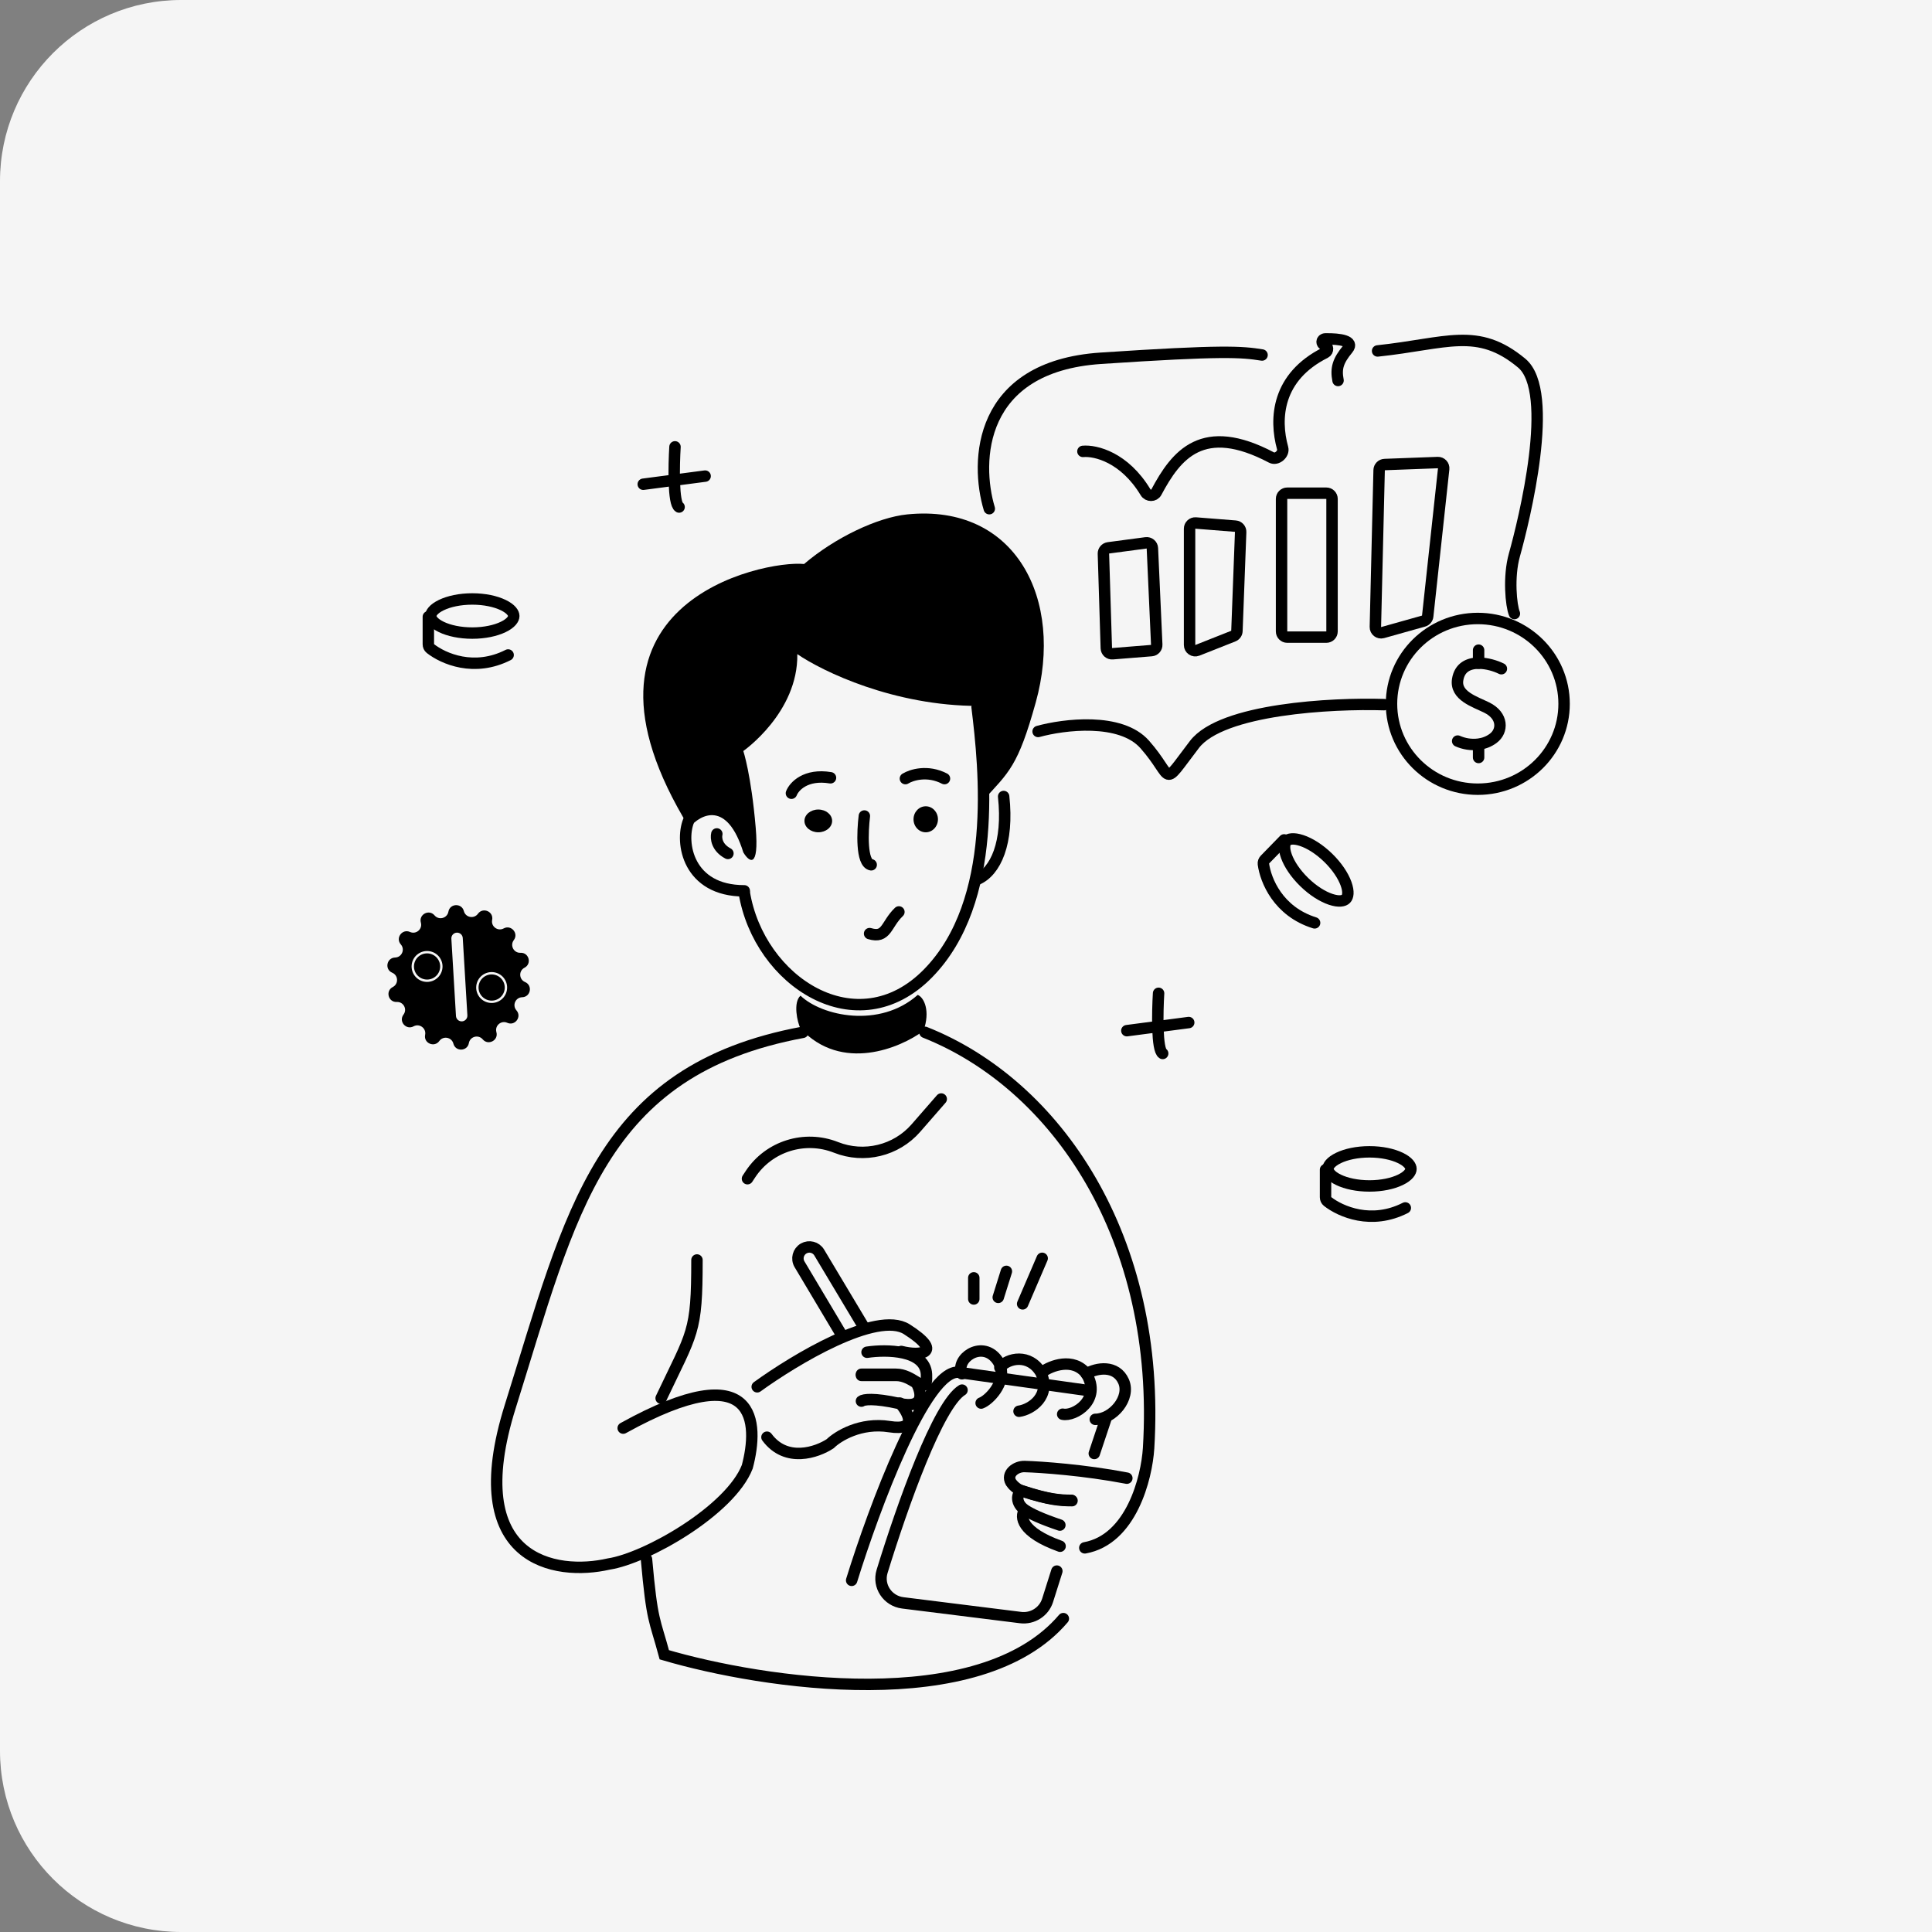 <svg width="128" height="128" viewBox="0 0 128 128" fill="none" xmlns="http://www.w3.org/2000/svg">
<rect x="0" y="0" width="128" height="128" fill="#808080" stroke="none"/>
<path d="M0 12C0 5.373 5.373 0 12 0H128V128H12C5.373 128 0 122.627 0 116V12Z" fill="#F5F5F5"/>
<path d="M71.746 29.906C72.587 29.83 74.498 30.294 75.897 32.615C76.059 32.883 76.464 32.885 76.611 32.609C77.934 30.126 79.675 27.904 84.243 30.314C84.59 30.497 85.083 30.071 84.978 29.693C84.43 27.726 84.603 24.966 87.802 23.366C88.015 23.259 87.999 22.93 87.77 22.863V22.863C87.511 22.788 87.542 22.457 87.812 22.453C88.788 22.437 89.735 22.585 89.293 23.122C88.65 23.901 88.492 24.394 88.649 25.208" stroke="black" stroke-width="0.757" stroke-linecap="round"/>
<path fill-rule="evenodd" clip-rule="evenodd" d="M28.79 60.647C28.426 60.216 27.732 60.583 27.884 61.126C28.004 61.554 27.57 61.927 27.164 61.745C26.649 61.515 26.183 62.146 26.555 62.569C26.849 62.903 26.62 63.427 26.176 63.439C25.613 63.455 25.466 64.226 25.986 64.445C26.395 64.618 26.417 65.19 26.022 65.394C25.521 65.652 25.724 66.41 26.288 66.383C26.732 66.361 27 66.867 26.732 67.221C26.393 67.671 26.906 68.266 27.401 67.997C27.792 67.785 28.253 68.125 28.166 68.561C28.055 69.113 28.776 69.426 29.106 68.969C29.366 68.609 29.929 68.715 30.039 69.146C30.18 69.691 30.965 69.661 31.064 69.107C31.142 68.669 31.695 68.521 31.982 68.861C32.345 69.291 33.04 68.924 32.888 68.382C32.768 67.954 33.202 67.581 33.608 67.763C34.122 67.993 34.589 67.361 34.216 66.939C33.922 66.605 34.151 66.081 34.596 66.069C35.159 66.053 35.305 65.282 34.786 65.062C34.377 64.889 34.355 64.317 34.75 64.114C35.251 63.856 35.047 63.098 34.484 63.125C34.04 63.147 33.772 62.641 34.04 62.286C34.379 61.837 33.866 61.242 33.37 61.511C32.98 61.722 32.519 61.383 32.606 60.947C32.716 60.395 31.996 60.082 31.666 60.538C31.406 60.898 30.843 60.792 30.732 60.362C30.592 59.817 29.806 59.846 29.708 60.401C29.63 60.838 29.077 60.987 28.79 60.647ZM27.527 64.436C27.302 64.011 27.466 63.487 27.888 63.264C28.31 63.041 28.836 63.201 29.061 63.626C29.286 64.05 29.123 64.575 28.701 64.798C28.278 65.021 27.753 64.861 27.527 64.436ZM29.2 63.552C29.465 64.052 29.274 64.671 28.774 64.935C28.273 65.2 27.653 65.009 27.389 64.509C27.124 64.01 27.315 63.39 27.815 63.126C28.315 62.862 28.936 63.052 29.2 63.552ZM32.167 64.659C31.745 64.882 31.581 65.407 31.806 65.832C32.032 66.256 32.557 66.417 32.98 66.194C33.402 65.97 33.565 65.446 33.34 65.021C33.115 64.596 32.589 64.436 32.167 64.659ZM33.053 66.331C33.553 66.067 33.744 65.447 33.479 64.948C33.215 64.448 32.594 64.257 32.094 64.522C31.594 64.786 31.403 65.405 31.668 65.905C31.932 66.405 32.552 66.596 33.053 66.331ZM30.659 62.146C30.647 61.937 30.468 61.778 30.259 61.791C30.05 61.803 29.892 61.982 29.904 62.191L30.209 67.312C30.222 67.521 30.401 67.68 30.61 67.668C30.818 67.655 30.977 67.476 30.965 67.267L30.659 62.146Z" fill="black"/>
<path d="M103.625 46.631C103.625 49.751 101.069 52.286 97.908 52.286C94.747 52.286 92.191 49.751 92.191 46.631C92.191 43.512 94.747 40.976 97.908 40.976C101.069 40.976 103.625 43.512 103.625 46.631Z" stroke="black" stroke-width="0.757"/>
<path d="M97.961 49.324V50.186" stroke="black" stroke-width="0.757" stroke-linecap="round"/>
<path d="M97.961 43.936V43.074" stroke="black" stroke-width="0.757" stroke-linecap="round"/>
<path d="M99.471 44.304C99.088 44.113 98.507 43.935 97.963 43.938C97.307 43.94 96.706 44.204 96.574 45.023C96.4 46.103 97.72 46.49 98.506 46.881C99.592 47.42 99.582 48.431 98.928 48.918C98.634 49.138 98.3 49.258 97.963 49.303C97.469 49.37 96.969 49.276 96.574 49.098" stroke="black" stroke-width="0.757" stroke-linecap="round"/>
<path d="M65.543 33.702C64.608 30.595 64.779 24.279 72.933 23.736C81.024 23.197 82.265 23.305 83.614 23.52" stroke="black" stroke-width="0.757" stroke-linecap="round"/>
<path d="M50.167 91.879C52.645 90.082 58.098 86.804 60.081 88.068C62.558 89.647 60.976 89.865 59.711 89.538" stroke="black" stroke-width="0.757" stroke-linecap="round"/>
<path d="M57.444 89.589C58.721 89.398 61.296 89.422 61.381 91.048C61.429 91.996 61.168 91.838 60.689 91.542C60.346 91.33 59.891 91.048 59.359 91.048H57.072" stroke="black" stroke-width="0.757" stroke-linecap="round"/>
<path d="M57.073 91.125H59.374C59.91 91.125 60.367 91.413 60.713 91.63C61.051 92.242 61.301 93.37 59.589 92.987C57.878 92.604 57.198 92.721 57.073 92.827" stroke="black" stroke-width="0.757" stroke-linecap="round"/>
<path d="M59.616 92.957C60.182 93.603 60.835 94.819 58.926 94.518C57.017 94.216 55.515 95.146 55.003 95.648C54.137 96.222 52.086 96.939 50.813 95.218" stroke="black" stroke-width="0.757" stroke-linecap="round"/>
<path d="M41.288 94.616C50.258 89.649 50.267 94.327 49.509 97.179C48.388 100.063 42.827 103.24 40.331 103.62C36.809 104.428 30.574 103.47 33.808 93.174C37.851 80.304 39.68 70.904 53.188 68.394" stroke="black" stroke-width="0.757" stroke-linecap="round"/>
<path d="M46.176 83.477C46.176 88.337 45.891 88.222 43.802 92.635" stroke="black" stroke-width="0.757" stroke-linecap="round"/>
<path d="M64.516 86.061V84.66" stroke="black" stroke-width="0.757" stroke-linecap="round"/>
<path d="M66.136 85.954L66.676 84.231" stroke="black" stroke-width="0.757" stroke-linecap="round"/>
<path d="M67.752 86.384L69.047 83.367" stroke="black" stroke-width="0.757" stroke-linecap="round"/>
<path d="M42.832 103.301C43.207 107.505 43.367 107.238 44.012 109.633C50.519 111.549 64.915 113.751 70.449 107.238" stroke="black" stroke-width="0.757" stroke-linecap="round"/>
<path d="M49.522 78.092L49.725 77.784C50.952 75.935 53.318 75.197 55.388 76.017C57.246 76.753 59.37 76.24 60.679 74.739L62.359 72.812" stroke="black" stroke-width="0.757" stroke-linecap="round"/>
<path d="M61.181 68.296C61.653 66.974 61.221 66.084 60.803 65.914C58.28 68.152 54.453 67.322 53.035 65.965C52.53 66.413 52.824 67.737 53.035 68.144C55.768 71.074 59.657 69.433 61.181 68.296Z" fill="black"/>
<path d="M68.618 46.547C67.443 50.774 66.853 51.149 65.142 53.022C65.142 51.171 64.824 48.064 64.824 46.77C59.219 46.77 54.49 44.482 52.824 43.337C52.885 47.218 49.247 49.756 49.247 49.756C49.247 49.756 49.768 51.323 50.067 54.831C50.306 57.637 49.619 57.095 49.247 56.473C48.174 53.01 46.416 53.935 45.669 54.831C36.525 39.965 50.588 37.093 53.272 37.367C55.299 35.635 58.126 34.278 60.113 34.079C67.282 33.361 70.526 39.693 68.618 46.547Z" fill="black"/>
<path d="M49.306 59.117C50.276 65.029 56.783 69.281 61.48 64.492C66.177 59.702 65.236 50.935 64.735 46.844" stroke="black" stroke-width="0.757" stroke-linecap="round"/>
<path d="M45.618 54.387C45.049 55.827 45.583 59.02 49.309 59.02" stroke="black" stroke-width="0.757" stroke-linecap="round"/>
<path d="M47.492 55.25C47.426 55.517 47.479 56.149 48.227 56.543" stroke="black" stroke-width="0.757" stroke-linecap="round"/>
<path d="M64.732 58.264C65.961 57.748 66.828 55.834 66.494 52.77" stroke="black" stroke-width="0.757" stroke-linecap="round"/>
<path d="M57.613 61.854C58.758 62.198 58.686 61.25 59.555 60.418" stroke="black" stroke-width="0.757" stroke-linecap="round"/>
<path d="M61.333 55.142C61.779 55.142 62.142 54.756 62.142 54.28C62.142 53.804 61.779 53.418 61.333 53.418C60.886 53.418 60.523 53.804 60.523 54.28C60.523 54.756 60.886 55.142 61.333 55.142Z" fill="black"/>
<path d="M54.214 55.141C54.72 55.141 55.131 54.803 55.131 54.387C55.131 53.971 54.72 53.633 54.214 53.633C53.707 53.633 53.297 53.971 53.297 54.387C53.297 54.803 53.707 55.141 54.214 55.141Z" fill="black"/>
<path d="M52.434 52.554C52.612 52.099 53.379 51.257 55.023 51.53" stroke="black" stroke-width="0.757" stroke-linecap="round"/>
<path d="M59.985 51.585C60.377 51.341 61.444 50.999 62.574 51.585" stroke="black" stroke-width="0.757" stroke-linecap="round"/>
<path d="M57.266 54.062C57.141 55.092 57.055 57.18 57.719 57.295" stroke="black" stroke-width="0.757" stroke-linecap="round"/>
<path d="M55.754 88.431L52.972 83.763C52.754 83.398 52.878 82.925 53.246 82.714C53.605 82.508 54.062 82.628 54.274 82.982L57.18 87.839" stroke="black" stroke-width="0.757" stroke-linecap="round"/>
<path d="M56.424 104.701C57.903 99.924 61.348 90.651 63.536 90.916C63.636 90.928 63.735 90.956 63.835 90.97L72.066 92.122" stroke="black" stroke-width="0.757" stroke-linecap="round"/>
<path d="M73.254 94.035L72.499 96.298" stroke="black" stroke-width="0.757" stroke-linecap="round"/>
<path d="M63.737 92.098C62.159 93.06 59.81 99.664 58.441 104.109C58.142 105.077 58.803 106.068 59.812 106.194L67.614 107.168C68.412 107.268 69.165 106.787 69.407 106.025L70.019 104.089" stroke="black" stroke-width="0.757" stroke-linecap="round"/>
<path d="M65.002 92.956C65.523 92.767 66.606 91.652 66.297 90.573C66.245 90.385 66.149 90.199 66.001 90.018C65.002 88.799 63.282 90.019 63.726 91.016" stroke="black" stroke-width="0.757" stroke-linecap="round"/>
<path d="M66.243 90.607C66.775 89.958 68.211 89.662 68.962 90.941C69.659 92.498 68.318 93.387 67.513 93.499" stroke="black" stroke-width="0.757" stroke-linecap="round"/>
<path d="M69.049 90.906C69.61 90.479 71.111 89.903 71.98 91.018C73.01 92.747 71.166 93.862 70.405 93.695" stroke="black" stroke-width="0.757" stroke-linecap="round"/>
<path d="M71.962 91.023C72.678 90.603 73.95 90.421 74.439 91.516C74.928 92.611 73.723 94.035 72.566 94.035" stroke="black" stroke-width="0.757" stroke-linecap="round"/>
<path d="M67.874 100.07C67.579 100.472 67.64 101.509 70.234 102.441" stroke="black" stroke-width="0.757" stroke-linecap="round"/>
<path d="M74.656 97.932C71.852 97.393 68.974 97.193 67.884 97.161C67.299 97.143 66.65 97.642 66.976 98.207C67.067 98.351 67.351 98.672 67.762 98.802C69.509 99.37 70.255 99.421 71.024 99.423" stroke="black" stroke-width="0.757" stroke-linecap="round"/>
<path d="M70.988 99.4C70.219 99.398 69.473 99.347 67.725 98.777C67.327 98.921 67.275 99.607 67.906 100.034C68.305 100.306 69.026 100.638 70.219 101.04" stroke="black" stroke-width="0.757" stroke-linecap="round"/>
<path d="M61.28 68.394C70 71.853 76.953 82.013 76.097 95.952C75.972 97.92 74.951 101.995 71.871 102.549" stroke="black" stroke-width="0.757" stroke-linecap="round"/>
<path d="M68.777 48.462C70.468 47.995 74.247 47.514 75.844 49.324C77.839 51.587 76.868 52.287 79.134 49.324C80.946 46.954 88.268 46.577 91.702 46.684" stroke="black" stroke-width="0.757" stroke-linecap="round"/>
<path d="M100.332 40.651C100.116 40.13 99.925 38.227 100.332 36.772C100.979 34.456 103.083 25.944 100.817 24.059C97.887 21.62 95.855 22.766 91.269 23.251" stroke="black" stroke-width="0.757" stroke-linecap="round"/>
<path d="M73.104 36.683L73.297 42.947C73.304 43.163 73.49 43.33 73.706 43.312L76.29 43.104C76.493 43.088 76.647 42.914 76.637 42.71L76.349 36.323C76.339 36.101 76.141 35.935 75.921 35.965L73.433 36.296C73.24 36.322 73.098 36.489 73.104 36.683Z" stroke="black" stroke-width="0.757" stroke-linecap="round"/>
<path d="M78.812 35.027V42.733C78.812 43.001 79.082 43.184 79.33 43.085L81.712 42.142C81.851 42.087 81.945 41.955 81.95 41.805L82.197 35.249C82.205 35.047 82.051 34.874 81.849 34.858L79.221 34.65C79.001 34.632 78.812 34.806 78.812 35.027Z" stroke="black" stroke-width="0.757" stroke-linecap="round"/>
<path d="M84.906 33.054V41.833C84.906 42.041 85.076 42.211 85.285 42.211H87.872C88.081 42.211 88.251 42.041 88.251 41.833V33.054C88.251 32.845 88.081 32.676 87.872 32.676H85.285C85.076 32.676 84.906 32.845 84.906 33.054Z" stroke="black" stroke-width="0.757" stroke-linecap="round"/>
<path d="M91.371 31.146L91.122 41.538C91.115 41.792 91.357 41.98 91.602 41.911L94.315 41.149C94.464 41.107 94.573 40.979 94.589 40.825L95.647 31.064C95.672 30.835 95.487 30.637 95.257 30.645L91.735 30.777C91.535 30.785 91.375 30.946 91.371 31.146Z" stroke="black" stroke-width="0.757" stroke-linecap="round"/>
<path d="M44.72 29.605C44.645 30.838 44.594 33.362 44.992 33.592" stroke="black" stroke-width="0.757" stroke-linecap="round"/>
<path d="M42.617 32.082L46.717 31.543" stroke="black" stroke-width="0.757" stroke-linecap="round"/>
<path d="M76.759 65.809C76.684 67.041 76.633 69.565 77.031 69.795" stroke="black" stroke-width="0.757" stroke-linecap="round"/>
<path d="M74.656 68.285L78.756 67.746" stroke="black" stroke-width="0.757" stroke-linecap="round"/>
<path d="M93.48 77.442C93.48 77.631 93.309 77.912 92.778 78.168C92.273 78.411 91.55 78.572 90.73 78.572C89.91 78.572 89.187 78.411 88.682 78.168C88.151 77.912 87.98 77.631 87.98 77.442C87.98 77.253 88.151 76.972 88.682 76.716C89.187 76.473 89.91 76.312 90.73 76.312C91.55 76.312 92.273 76.473 92.778 76.716C93.309 76.972 93.48 77.253 93.48 77.442Z" stroke="black" stroke-width="0.757"/>
<path d="M87.82 77.496V79.319C87.82 79.427 87.866 79.531 87.951 79.598C88.815 80.275 90.856 81.172 93.106 80.028" stroke="black" stroke-width="0.757" stroke-linecap="round"/>
<path d="M34.039 40.813C34.039 41.002 33.868 41.283 33.337 41.539C32.832 41.782 32.108 41.943 31.289 41.943C30.469 41.943 29.745 41.782 29.241 41.539C28.71 41.283 28.538 41.002 28.538 40.813C28.538 40.624 28.71 40.343 29.241 40.087C29.745 39.844 30.469 39.683 31.289 39.683C32.108 39.683 32.832 39.844 33.337 40.087C33.868 40.343 34.039 40.624 34.039 40.813Z" stroke="black" stroke-width="0.757"/>
<path d="M28.379 40.863V42.686C28.379 42.794 28.424 42.898 28.51 42.965C29.374 43.643 31.414 44.539 33.665 43.395" stroke="black" stroke-width="0.757" stroke-linecap="round"/>
<path d="M89.172 59.552C89.04 59.688 88.721 59.769 88.162 59.583C87.631 59.405 87 59.017 86.413 58.445C85.826 57.874 85.42 57.255 85.229 56.729C85.027 56.175 85.101 55.855 85.233 55.719C85.365 55.584 85.684 55.502 86.243 55.689C86.775 55.866 87.405 56.255 87.992 56.826C88.58 57.397 88.985 58.017 89.177 58.543C89.378 59.096 89.305 59.417 89.172 59.552Z" stroke="black" stroke-width="0.757"/>
<path d="M85.078 55.645L83.805 56.95C83.729 57.028 83.689 57.134 83.703 57.241C83.849 58.329 84.684 60.393 87.096 61.142" stroke="black" stroke-width="0.757" stroke-linecap="round"/>
</svg>
